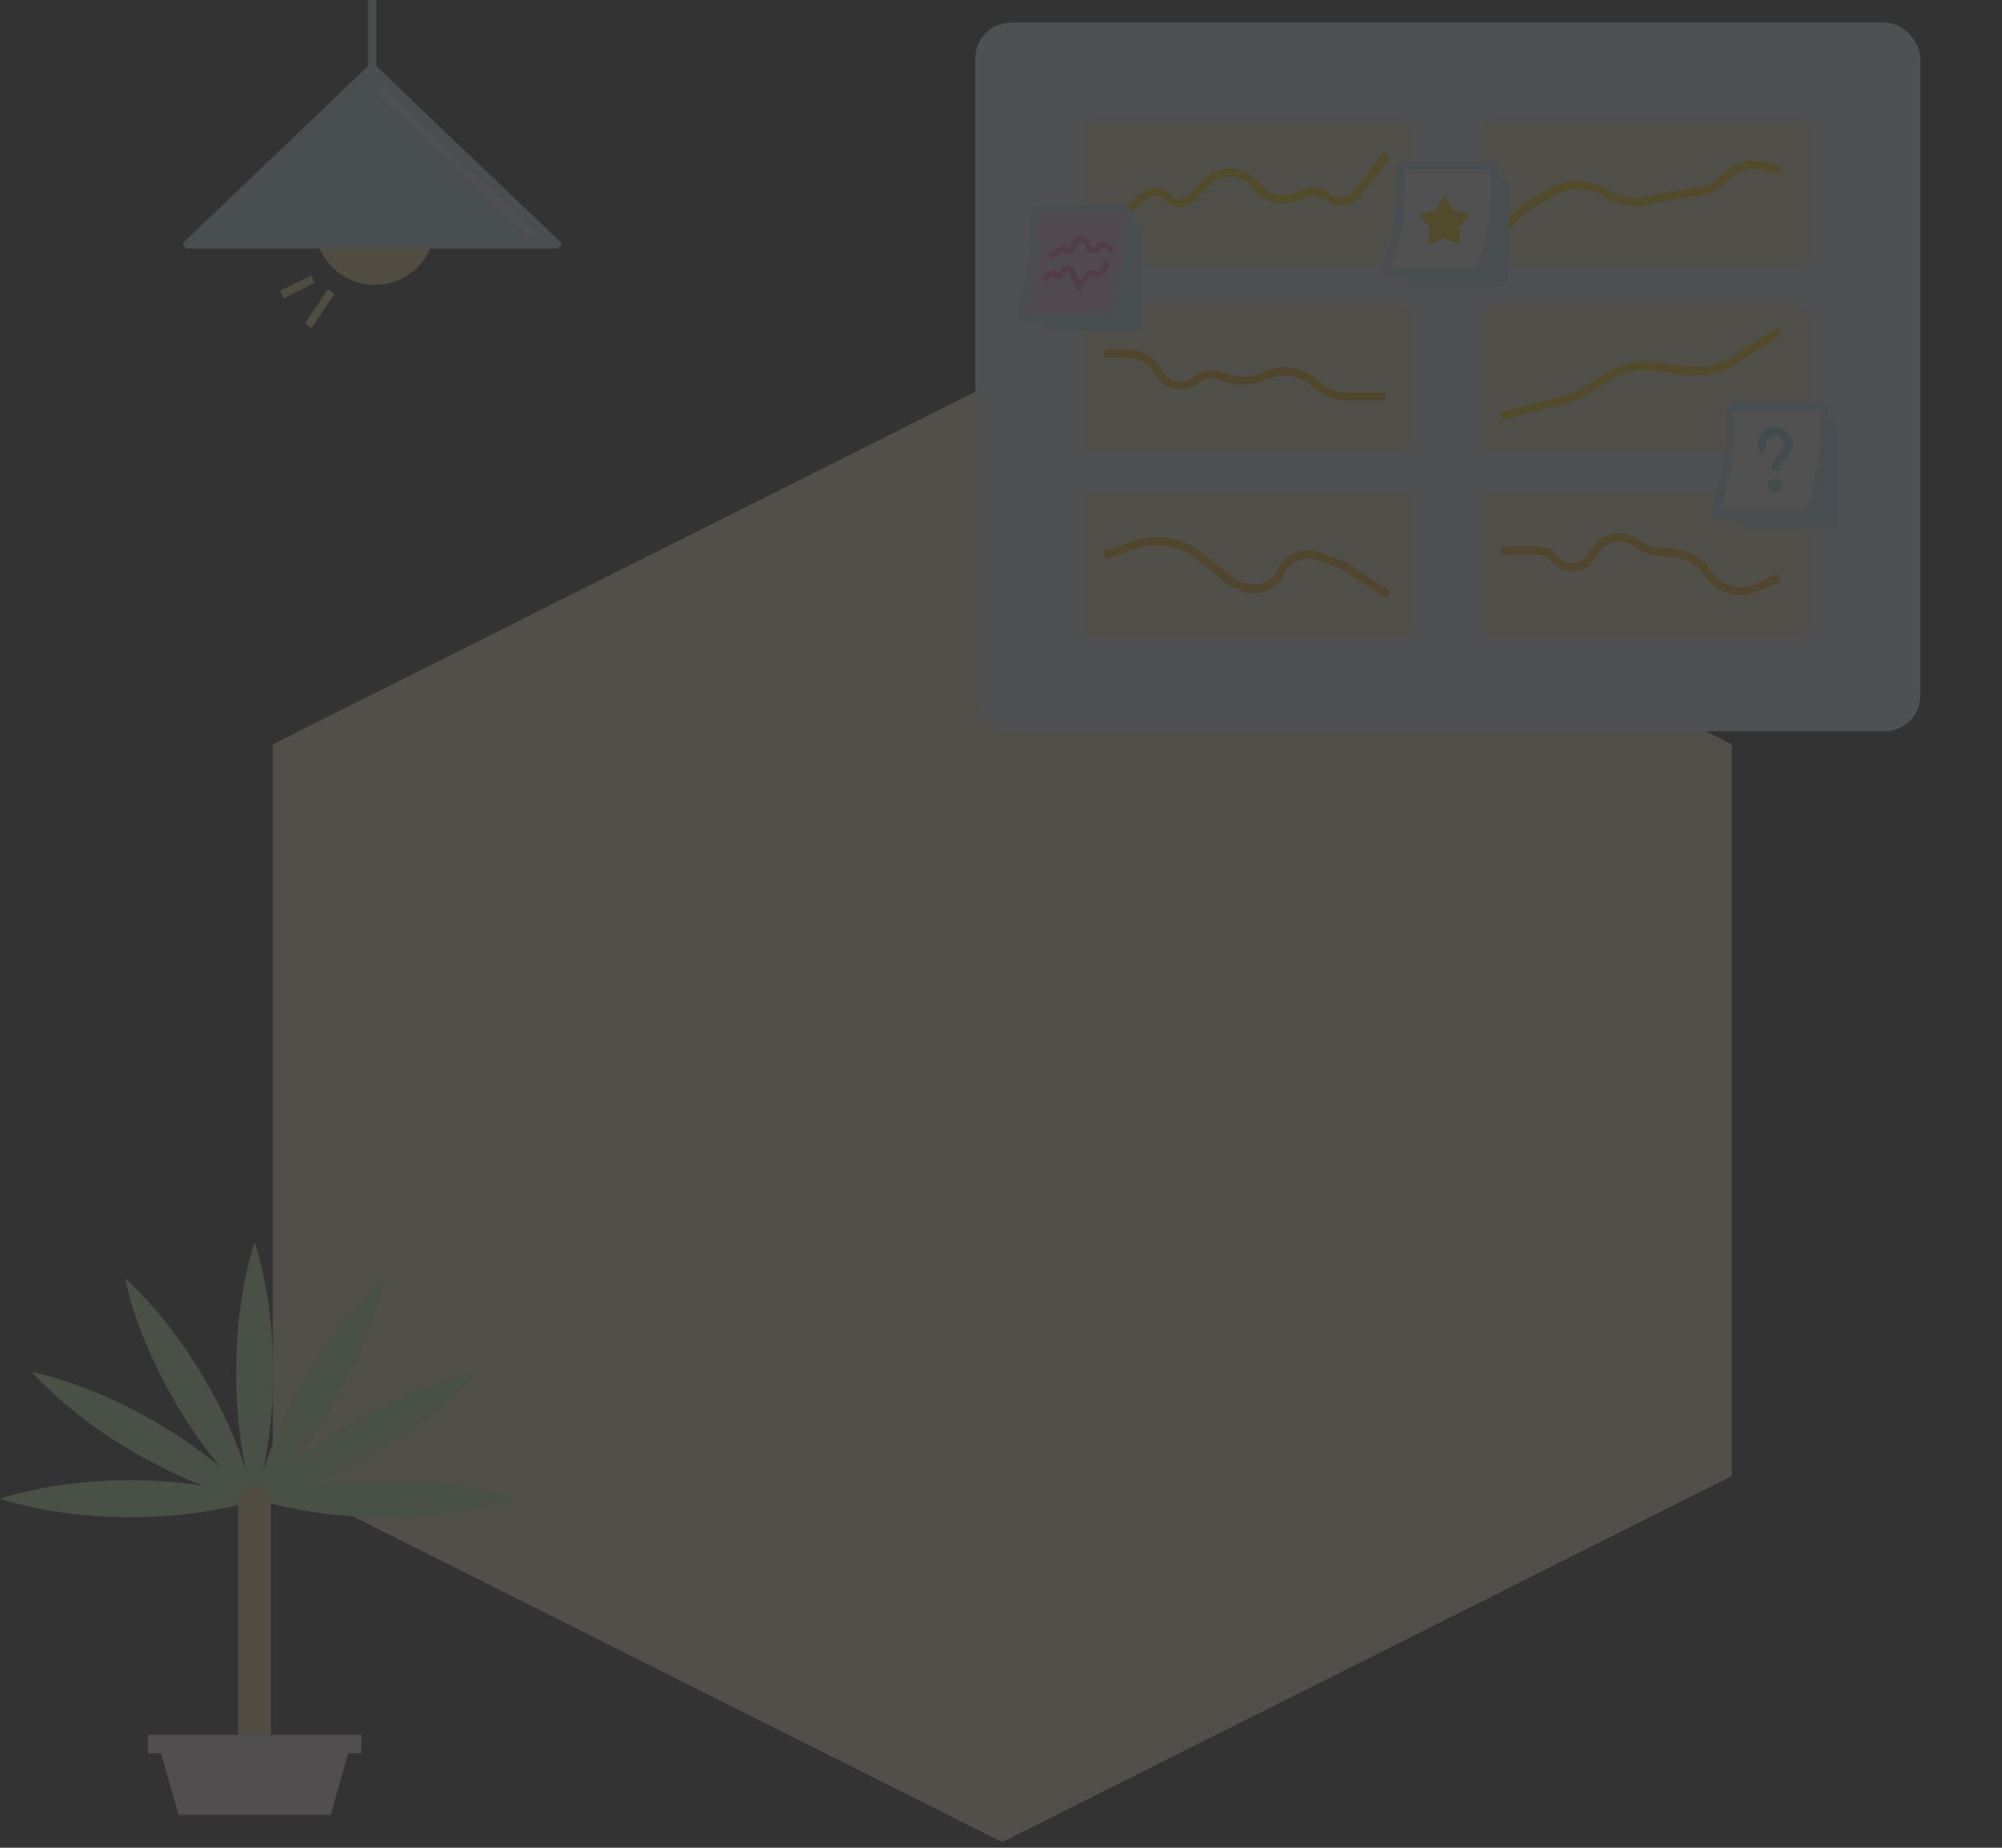 <svg width="975" height="900" viewBox="0 0 975 900" fill="none" xmlns="http://www.w3.org/2000/svg">
<rect x="0" y="0" width="975" height="900" fill="#333333" stroke="none"/>
<g opacity="0.15">
<path d="M842.824 719.259C843.162 719.089 843.375 718.743 843.375 718.365V363.166C843.375 362.788 843.162 362.442 842.823 362.273L488.558 184.506C488.276 184.365 487.943 184.365 487.661 184.506L133.395 362.273C133.057 362.442 132.844 362.788 132.844 363.166V718.365C132.844 718.743 133.057 719.089 133.395 719.259L487.661 897.025C487.943 897.167 488.276 897.167 488.558 897.025L842.824 719.259Z" fill="#FFF0CA"/>
<rect x="475" y="11" width="460.24" height="345.18" rx="17.433" fill="#EBF9FE"/>
<rect x="527.3" y="58.07" width="160.387" height="71.477" rx="6.973" fill="#FFF0CA"/>
<rect x="527.3" y="148.723" width="160.387" height="71.477" rx="6.973" fill="#FFF0CA"/>
<rect x="527.3" y="239.377" width="160.387" height="71.477" rx="6.973" fill="#FFF0CA"/>
<rect x="720.81" y="58.07" width="160.387" height="71.477" rx="6.973" fill="#FFF0CA"/>
<rect x="720.81" y="148.723" width="160.387" height="71.477" rx="6.973" fill="#FFF0CA"/>
<rect x="720.81" y="239.377" width="160.387" height="71.477" rx="6.973" fill="#FFF0CA"/>
<path d="M537.76 112.113L557.489 95.37C560.798 92.562 565.742 92.904 568.632 96.142V96.142C571.715 99.596 577.077 99.719 580.316 96.411L587.719 88.85C594.563 81.859 606.045 82.676 611.831 90.566V90.566C615.911 96.132 623.123 98.417 629.665 96.219L636.617 93.882C639.976 92.754 643.68 93.456 646.393 95.735V95.735C650.806 99.443 657.416 98.742 660.953 94.192L675.483 75.503" stroke="#FECE00" stroke-width="4"/>
<path d="M731.27 112.113L741.172 102.871C743.279 100.905 745.621 99.206 748.145 97.813L756.184 93.378C764.466 88.809 774.584 89.138 782.551 94.237V94.237C788.233 97.874 795.113 99.139 801.718 97.763L812.335 95.552L828.629 93.103C833.079 92.434 837.133 90.163 840.027 86.718V86.718C844.842 80.987 852.64 78.728 859.773 80.997L867.161 83.348" stroke="#FECE00" stroke-width="4"/>
<path d="M674.612 193.178H656.588C650.797 193.178 645.212 191.027 640.918 187.142L640.63 186.881C633.769 180.673 623.803 179.248 615.462 183.252V183.252C610.349 185.706 604.483 186.16 599.057 184.509L593.544 182.831C589.735 181.672 585.598 182.496 582.524 185.027V185.027C577.183 189.426 569.229 188.352 565.245 182.695L562.682 179.054C559.682 174.793 554.797 172.258 549.586 172.258H537.76" stroke="#F4B510" stroke-width="4"/>
<path d="M731.27 202.767L762.673 194.533C766.098 193.635 769.367 192.223 772.369 190.344L783.362 183.462C790.419 179.044 798.82 177.286 807.057 178.505L820.832 180.543C830.228 181.933 839.786 179.445 847.311 173.649L847.985 173.13L867.25 160.927" stroke="#FECE00" stroke-width="4"/>
<path d="M537.76 270.757L551.462 265.682C557.868 263.309 564.84 262.926 571.467 264.583V264.583C576.25 265.779 580.715 268.003 584.551 271.101L598.809 282.617C600.514 283.995 602.471 285.027 604.571 285.657L606.81 286.329C613.678 288.389 621.007 285.023 623.919 278.471V278.471C626.946 271.661 634.709 268.335 641.726 270.842L650.925 274.127C652.763 274.783 654.517 275.655 656.15 276.723L676.355 289.933" stroke="#F4B510" stroke-width="4"/>
<path d="M866.378 281.217L856.436 285.942C847.45 290.213 836.69 287.116 831.35 278.722V278.722C828.145 273.686 822.831 270.373 816.899 269.714L806.818 268.594C804.138 268.296 801.557 267.405 799.264 265.985L795.841 263.867C789.471 259.923 781.124 261.707 776.923 267.91L774.362 271.689C770.303 277.682 761.576 277.969 757.132 272.255V272.255C755.114 269.66 752.01 268.142 748.723 268.142H731.27" stroke="#F4B510" stroke-width="4"/>
<rect x="846.336" y="204.973" width="48.813" height="52.3" rx="3.487" fill="#CCEFFB"/>
<path d="M844.593 197.743C843.488 197.743 842.593 198.639 842.593 199.743V209.744C842.593 219.116 841.287 228.441 838.712 237.452L835.697 248.007C835.524 248.61 835.645 249.26 836.023 249.761C836.401 250.262 836.992 250.556 837.62 250.556H879.46C880.353 250.556 881.137 249.965 881.383 249.106L884.398 238.551C887.075 229.183 888.433 219.487 888.433 209.744V199.743C888.433 198.639 887.538 197.743 886.433 197.743H844.593Z" fill="white" stroke="#CCEFFB" stroke-width="4" stroke-linecap="round" stroke-linejoin="round"/>
<circle cx="864.5" cy="236.5" r="3.5" fill="#9DDEF4"/>
<path d="M864.5 229C864.5 224.778 868.028 222.697 869.97 219.756C870.622 218.769 871 217.594 871 216.333C871 212.836 868.09 210 864.5 210C860.91 210 858 212.836 858 216.333C858 218.022 858.722 219.148 859.083 219.5" stroke="#9DDEF4" stroke-width="4" stroke-linejoin="round"/>
<rect x="507.46" y="108.973" width="48.813" height="52.3" rx="3.487" fill="#CCEFFB"/>
<path d="M505.716 101.743C504.612 101.743 503.716 102.639 503.716 103.743V113.744C503.716 123.116 502.41 132.441 499.836 141.452L496.82 152.007C496.648 152.61 496.769 153.26 497.146 153.761C497.524 154.262 498.116 154.556 498.743 154.556H540.583C541.476 154.556 542.261 153.965 542.506 153.106L545.522 142.551C548.199 133.183 549.556 123.487 549.556 113.744V103.743C549.556 102.639 548.661 101.743 547.556 101.743H505.716Z" fill="#FBCCE4" stroke="#CCEFFB" stroke-width="4" stroke-linecap="round" stroke-linejoin="round"/>
<path d="M511.124 124.5L517.459 121.172C518.168 120.799 519.045 121.065 519.428 121.769V121.769C520.02 122.858 521.612 122.766 522.075 121.617L523.412 118.296C524.475 115.658 528.212 115.665 529.266 118.306L530.075 120.336C530.956 122.545 534.029 122.689 535.113 120.572V120.572C535.92 118.995 537.979 118.571 539.343 119.7L542.124 122" stroke="#F778B9" stroke-width="3"/>
<path d="M508.124 136.5L511.614 133.358C512.41 132.642 513.656 132.799 514.25 133.69V133.69C515.039 134.873 516.832 134.677 517.348 133.352L517.754 132.306C518.483 130.433 521.065 130.297 521.947 132.103C523.694 135.678 525.394 139.458 525.124 140C524.801 140.646 527.496 136.993 529.686 133.982C530.491 132.877 532.024 132.6 533.161 133.358V133.358C534.456 134.222 536.217 133.729 536.875 132.318L539.124 127.5" stroke="#F778B9" stroke-width="3"/>
<rect x="685.943" y="87.707" width="48.813" height="52.3" rx="3.487" fill="#CCEFFB"/>
<path d="M684.2 80.477C683.095 80.477 682.2 81.373 682.2 82.477V92.478C682.2 101.849 680.894 111.175 678.319 120.186L675.304 130.741C675.131 131.344 675.252 131.994 675.63 132.495C676.008 132.996 676.599 133.29 677.227 133.29H719.067C719.96 133.29 720.744 132.698 720.99 131.84L724.005 121.284C726.682 111.916 728.04 102.221 728.04 92.478V82.477C728.04 81.373 727.144 80.477 726.04 80.477H684.2Z" fill="white" stroke="#CCEFFB" stroke-width="4" stroke-linecap="round" stroke-linejoin="round"/>
<path d="M702.636 96.484C703.022 95.821 703.978 95.821 704.364 96.484L707.643 102.112C707.784 102.355 708.021 102.527 708.295 102.586L714.661 103.965C715.41 104.127 715.706 105.037 715.195 105.609L710.855 110.466C710.668 110.675 710.578 110.954 710.606 111.233L711.262 117.714C711.339 118.476 710.565 119.038 709.864 118.729L703.903 116.103C703.646 115.989 703.354 115.989 703.097 116.103L697.136 118.729C696.435 119.038 695.661 118.476 695.738 117.714L696.394 111.233C696.422 110.954 696.332 110.675 696.145 110.466L691.805 105.609C691.294 105.037 691.59 104.127 692.339 103.965L698.705 102.586C698.979 102.527 699.216 102.355 699.357 102.112L702.636 96.484Z" fill="#FECE00"/>
<g clip-path="url(#clip0_156_57430)">
<circle cx="182.62" cy="109.37" r="29.37" fill="#FEDF92"/>
<path d="M161.28 142.009L150.122 158.695M152.414 136L137.25 143.538" stroke="#FEDF92" stroke-width="4" stroke-linejoin="round"/>
<path d="M181.25 33.05L271.25 119.05H91.25L181.25 33.05Z" fill="#CCEFFB" stroke="#CCEFFB" stroke-width="4" stroke-linejoin="round"/>
<path d="M181.25 -94.95L181.25 53.05" stroke="#CCEFFB" stroke-width="4" stroke-linejoin="round"/>
<path d="M184 43L259 114" stroke="#EBF9FE" stroke-width="4"/>
</g>
<path d="M115 668.5C115 644.783 118.338 622.846 124 605C129.662 622.846 133 644.783 133 668.5C133 685.756 131.233 702.07 128.089 716.551C132.604 702.587 139.174 687.757 147.698 672.993C159.557 652.454 173.416 635.124 187.242 622.5C183.223 640.786 175.145 661.454 163.287 681.993C156.363 693.985 148.758 704.882 140.875 714.388C150.315 706.587 161.117 699.062 172.993 692.206C193.532 680.347 214.199 672.269 232.485 668.25C219.861 682.077 202.532 695.936 181.993 707.794C170.192 714.607 158.349 720.173 146.94 724.437C159.468 722.22 173.159 721 187.5 721C211.217 721 233.154 724.338 251 730C233.154 735.662 211.217 739 187.5 739C164.915 739 143.944 735.973 126.583 730.795C126.124 730.909 125.666 731.02 125.209 731.129L125.055 731.273C125.202 731.432 125.347 731.591 125.493 731.75C125.238 731.694 124.982 731.637 124.726 731.579C124.551 731.742 124.376 731.904 124.201 732.065C124.232 732.205 124.263 732.345 124.294 732.485C124.241 732.437 124.187 732.388 124.134 732.339C124.095 732.304 124.057 732.268 124.018 732.233C123.926 732.317 123.834 732.401 123.742 732.485C123.773 732.345 123.804 732.205 123.836 732.065C123.658 731.901 123.48 731.737 123.302 731.571C123.034 731.632 122.767 731.691 122.5 731.75C122.652 731.584 122.805 731.417 122.958 731.251L122.935 731.229C105.868 736.142 85.446 739 63.5 739C39.783 739 17.846 735.662 0 730C17.846 724.338 39.783 721 63.5 721C75.852 721 87.721 721.905 98.781 723.573C88.075 719.43 77.019 714.156 66 707.794C45.461 695.936 28.131 682.077 15.507 668.25C33.793 672.269 54.461 680.347 75 692.206C86.934 699.096 97.785 706.662 107.258 714.504C99.341 704.971 91.702 694.033 84.75 681.993C72.892 661.454 64.814 640.786 60.794 622.5C74.621 635.124 88.48 652.454 100.338 672.993C108.793 687.637 115.327 702.347 119.837 716.213C116.74 701.816 115 685.621 115 668.5Z" fill="#C8F9B4"/>
<path d="M116 732C116 727.582 119.582 724 124 724C128.418 724 132 727.582 132 732V845H116V732Z" fill="#FEDF92"/>
<path d="M176 845H72V854H78.429L87 884H161L169.571 854H176V845Z" fill="#FEEBF5"/>
</g>
<defs>
<clipPath id="clip0_156_57430">
<rect width="185" height="189" fill="white" transform="translate(89 -29)"/>
</clipPath>
</defs>
</svg>
